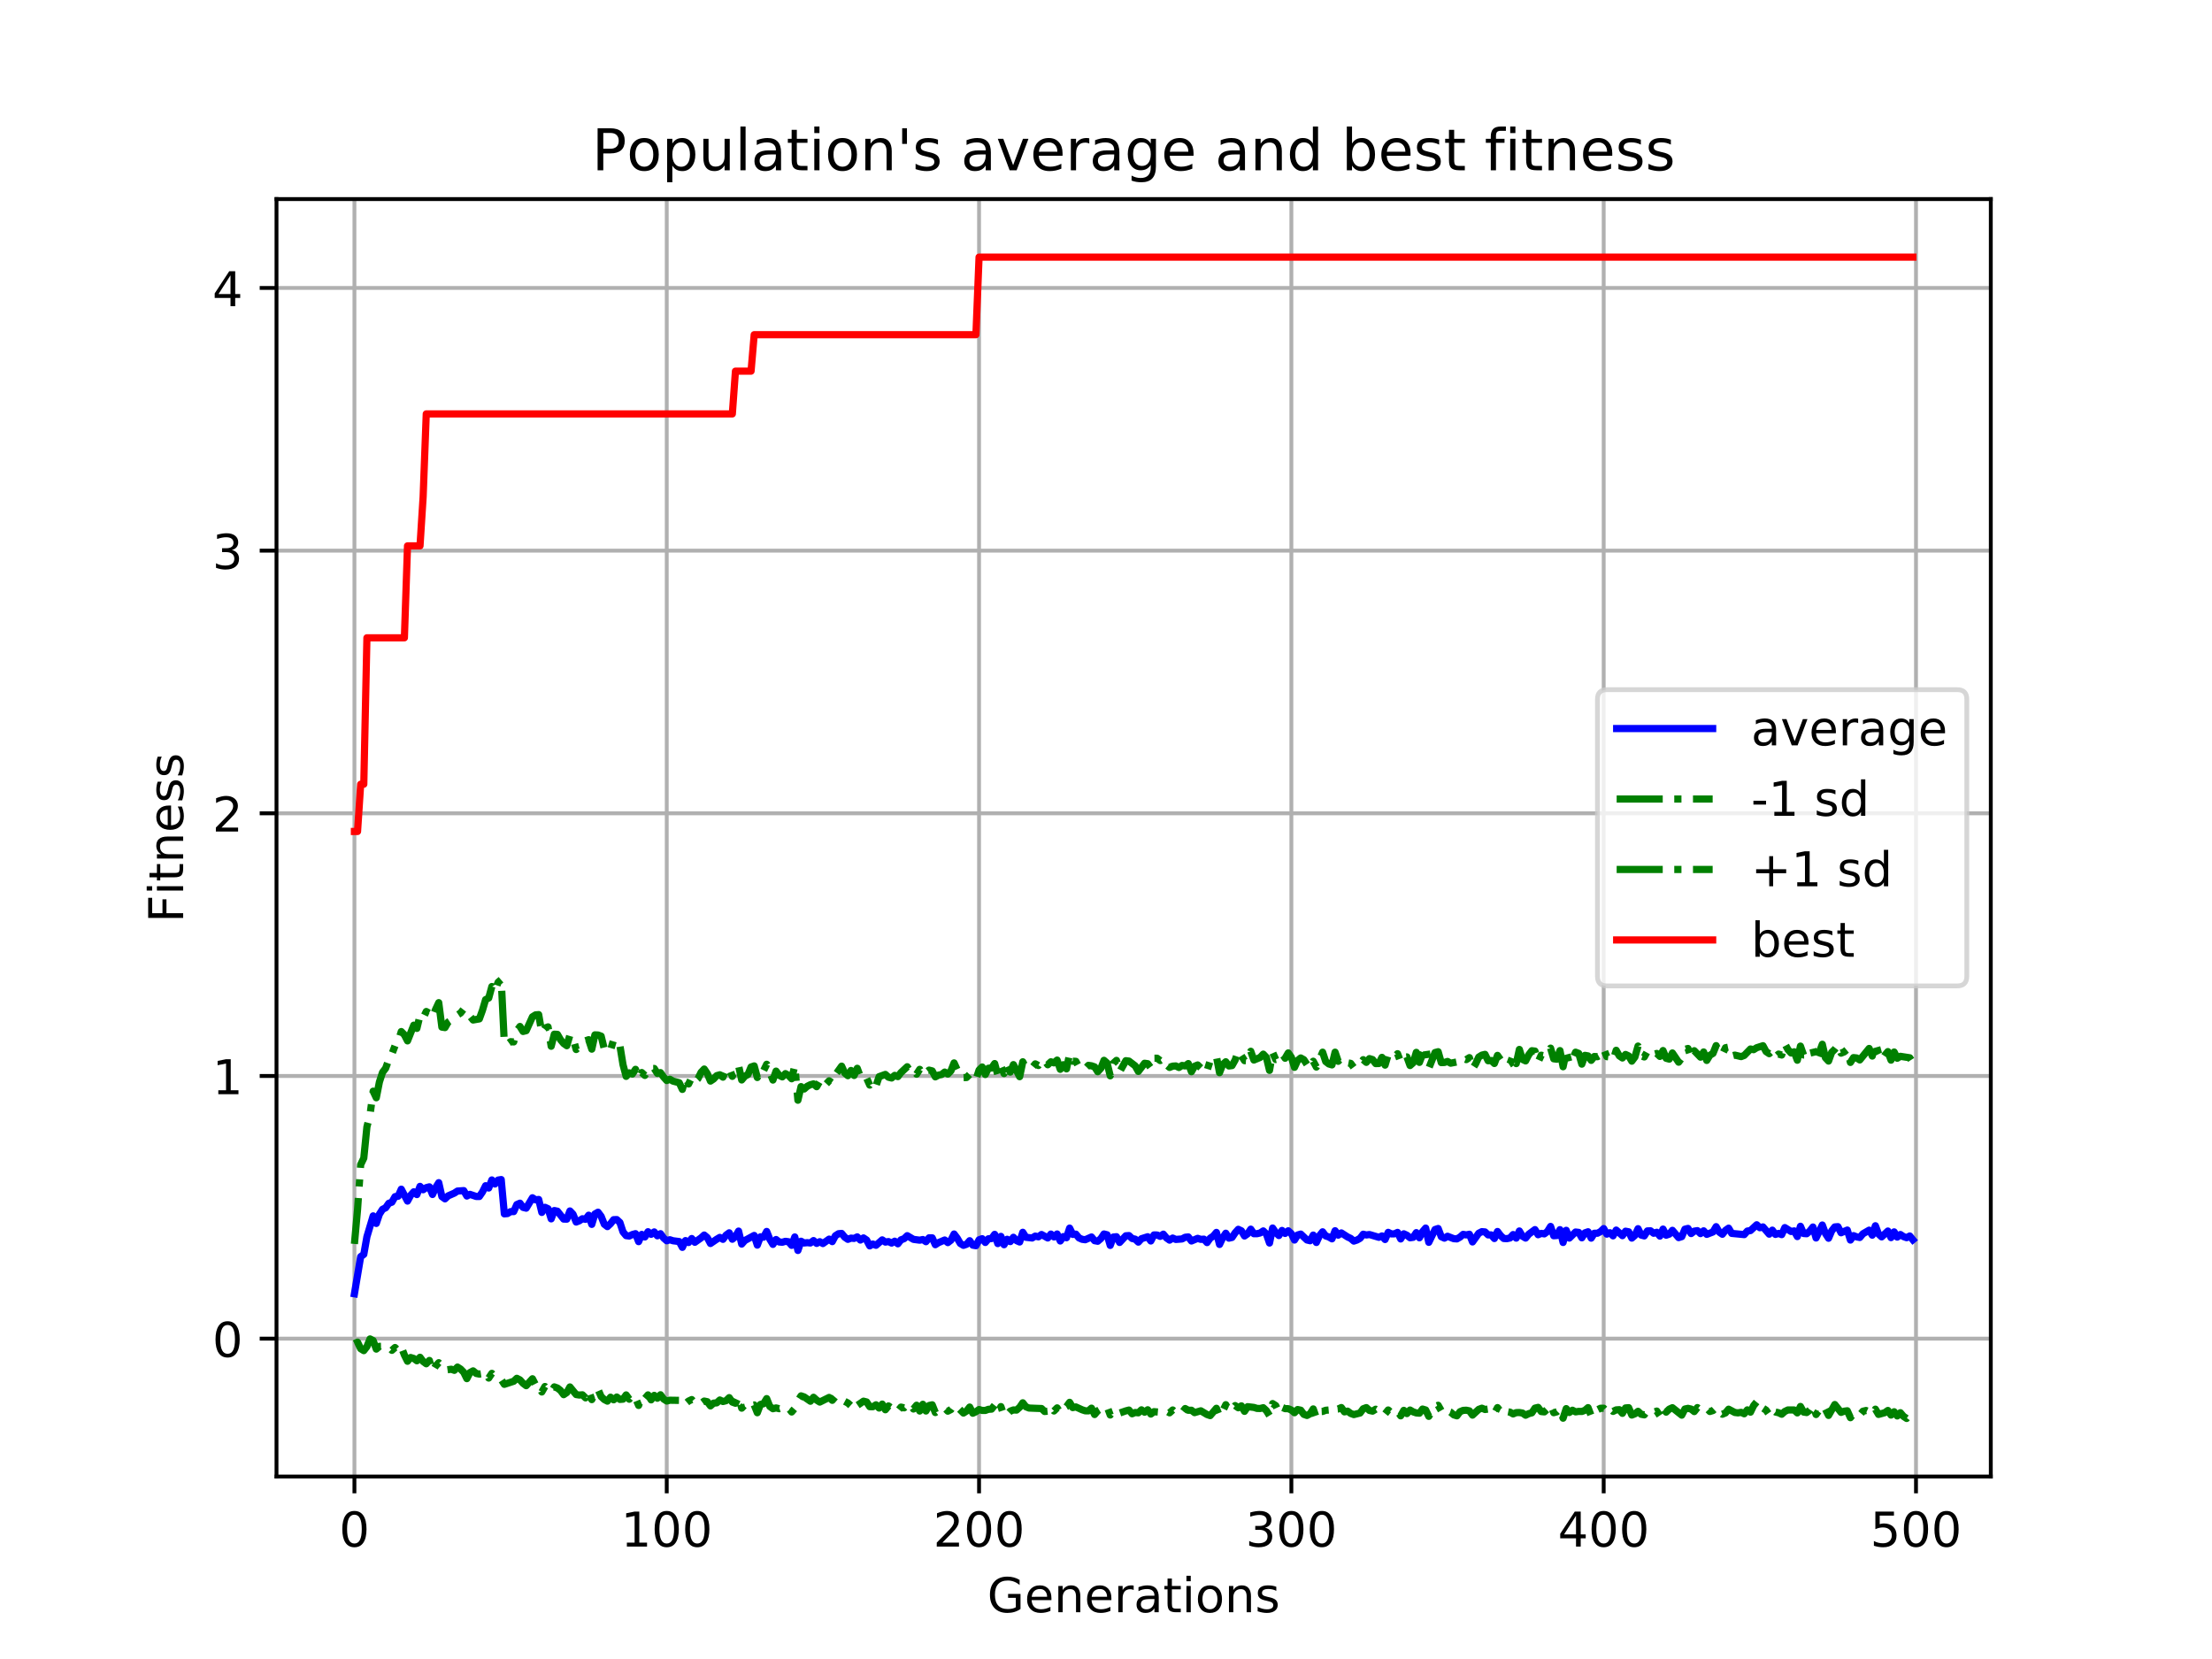 <?xml version="1.0" encoding="utf-8" standalone="no"?>
<!DOCTYPE svg PUBLIC "-//W3C//DTD SVG 1.1//EN"
  "http://www.w3.org/Graphics/SVG/1.1/DTD/svg11.dtd">
<!-- Created with matplotlib (https://matplotlib.org/) -->
<svg height="345.6pt" version="1.1" viewBox="0 0 460.8 345.6" width="460.8pt" xmlns="http://www.w3.org/2000/svg" xmlns:xlink="http://www.w3.org/1999/xlink">
 <defs>
  <style type="text/css">
*{stroke-linecap:butt;stroke-linejoin:round;}
  </style>
 </defs>
 <g id="figure_1">
  <g id="patch_1">
   <path d="M 0 345.6 
L 460.8 345.6 
L 460.8 0 
L 0 0 
z
" style="fill:#ffffff;"/>
  </g>
  <g id="axes_1">
   <g id="patch_2">
    <path d="M 57.6 307.584 
L 414.72 307.584 
L 414.72 41.472 
L 57.6 41.472 
z
" style="fill:#ffffff;"/>
   </g>
   <g id="matplotlib.axis_1">
    <g id="xtick_1">
     <g id="line2d_1">
      <path clip-path="url(#p8d49fecf9b)" d="M 73.833 307.584 
L 73.833 41.472 
" style="fill:none;stroke:#b0b0b0;stroke-linecap:square;stroke-width:0.8;"/>
     </g>
     <g id="line2d_2">
      <defs>
       <path d="M 0 0 
L 0 3.5 
" id="m64bcfb051f" style="stroke:#000000;stroke-width:0.8;"/>
      </defs>
      <g>
       <use style="stroke:#000000;stroke-width:0.8;" x="73.833" xlink:href="#m64bcfb051f" y="307.584"/>
      </g>
     </g>
     <g id="text_1">
      <!-- 0 -->
      <defs>
       <path d="M 31.781 66.406 
Q 24.172 66.406 20.328 58.906 
Q 16.5 51.422 16.5 36.375 
Q 16.5 21.391 20.328 13.891 
Q 24.172 6.391 31.781 6.391 
Q 39.453 6.391 43.281 13.891 
Q 47.125 21.391 47.125 36.375 
Q 47.125 51.422 43.281 58.906 
Q 39.453 66.406 31.781 66.406 
z
M 31.781 74.219 
Q 44.047 74.219 50.516 64.516 
Q 56.984 54.828 56.984 36.375 
Q 56.984 17.969 50.516 8.266 
Q 44.047 -1.422 31.781 -1.422 
Q 19.531 -1.422 13.062 8.266 
Q 6.594 17.969 6.594 36.375 
Q 6.594 54.828 13.062 64.516 
Q 19.531 74.219 31.781 74.219 
z
" id="DejaVuSans-48"/>
      </defs>
      <g transform="translate(70.651 322.182)scale(0.1 -0.1)">
       <use xlink:href="#DejaVuSans-48"/>
      </g>
     </g>
    </g>
    <g id="xtick_2">
     <g id="line2d_3">
      <path clip-path="url(#p8d49fecf9b)" d="M 138.894 307.584 
L 138.894 41.472 
" style="fill:none;stroke:#b0b0b0;stroke-linecap:square;stroke-width:0.8;"/>
     </g>
     <g id="line2d_4">
      <g>
       <use style="stroke:#000000;stroke-width:0.8;" x="138.894" xlink:href="#m64bcfb051f" y="307.584"/>
      </g>
     </g>
     <g id="text_2">
      <!-- 100 -->
      <defs>
       <path d="M 12.406 8.297 
L 28.516 8.297 
L 28.516 63.922 
L 10.984 60.406 
L 10.984 69.391 
L 28.422 72.906 
L 38.281 72.906 
L 38.281 8.297 
L 54.391 8.297 
L 54.391 0 
L 12.406 0 
z
" id="DejaVuSans-49"/>
      </defs>
      <g transform="translate(129.35 322.182)scale(0.1 -0.1)">
       <use xlink:href="#DejaVuSans-49"/>
       <use x="63.623" xlink:href="#DejaVuSans-48"/>
       <use x="127.246" xlink:href="#DejaVuSans-48"/>
      </g>
     </g>
    </g>
    <g id="xtick_3">
     <g id="line2d_5">
      <path clip-path="url(#p8d49fecf9b)" d="M 203.955 307.584 
L 203.955 41.472 
" style="fill:none;stroke:#b0b0b0;stroke-linecap:square;stroke-width:0.8;"/>
     </g>
     <g id="line2d_6">
      <g>
       <use style="stroke:#000000;stroke-width:0.8;" x="203.955" xlink:href="#m64bcfb051f" y="307.584"/>
      </g>
     </g>
     <g id="text_3">
      <!-- 200 -->
      <defs>
       <path d="M 19.188 8.297 
L 53.609 8.297 
L 53.609 0 
L 7.328 0 
L 7.328 8.297 
Q 12.938 14.109 22.625 23.891 
Q 32.328 33.688 34.812 36.531 
Q 39.547 41.844 41.422 45.531 
Q 43.312 49.219 43.312 52.781 
Q 43.312 58.594 39.234 62.25 
Q 35.156 65.922 28.609 65.922 
Q 23.969 65.922 18.812 64.312 
Q 13.672 62.703 7.812 59.422 
L 7.812 69.391 
Q 13.766 71.781 18.938 73 
Q 24.125 74.219 28.422 74.219 
Q 39.75 74.219 46.484 68.547 
Q 53.219 62.891 53.219 53.422 
Q 53.219 48.922 51.531 44.891 
Q 49.859 40.875 45.406 35.406 
Q 44.188 33.984 37.641 27.219 
Q 31.109 20.453 19.188 8.297 
z
" id="DejaVuSans-50"/>
      </defs>
      <g transform="translate(194.411 322.182)scale(0.1 -0.1)">
       <use xlink:href="#DejaVuSans-50"/>
       <use x="63.623" xlink:href="#DejaVuSans-48"/>
       <use x="127.246" xlink:href="#DejaVuSans-48"/>
      </g>
     </g>
    </g>
    <g id="xtick_4">
     <g id="line2d_7">
      <path clip-path="url(#p8d49fecf9b)" d="M 269.016 307.584 
L 269.016 41.472 
" style="fill:none;stroke:#b0b0b0;stroke-linecap:square;stroke-width:0.8;"/>
     </g>
     <g id="line2d_8">
      <g>
       <use style="stroke:#000000;stroke-width:0.8;" x="269.016" xlink:href="#m64bcfb051f" y="307.584"/>
      </g>
     </g>
     <g id="text_4">
      <!-- 300 -->
      <defs>
       <path d="M 40.578 39.312 
Q 47.656 37.797 51.625 33 
Q 55.609 28.219 55.609 21.188 
Q 55.609 10.406 48.188 4.484 
Q 40.766 -1.422 27.094 -1.422 
Q 22.516 -1.422 17.656 -0.516 
Q 12.797 0.391 7.625 2.203 
L 7.625 11.719 
Q 11.719 9.328 16.594 8.109 
Q 21.484 6.891 26.812 6.891 
Q 36.078 6.891 40.938 10.547 
Q 45.797 14.203 45.797 21.188 
Q 45.797 27.641 41.281 31.266 
Q 36.766 34.906 28.719 34.906 
L 20.219 34.906 
L 20.219 43.016 
L 29.109 43.016 
Q 36.375 43.016 40.234 45.922 
Q 44.094 48.828 44.094 54.297 
Q 44.094 59.906 40.109 62.906 
Q 36.141 65.922 28.719 65.922 
Q 24.656 65.922 20.016 65.031 
Q 15.375 64.156 9.812 62.312 
L 9.812 71.094 
Q 15.438 72.656 20.344 73.438 
Q 25.25 74.219 29.594 74.219 
Q 40.828 74.219 47.359 69.109 
Q 53.906 64.016 53.906 55.328 
Q 53.906 49.266 50.438 45.094 
Q 46.969 40.922 40.578 39.312 
z
" id="DejaVuSans-51"/>
      </defs>
      <g transform="translate(259.472 322.182)scale(0.1 -0.1)">
       <use xlink:href="#DejaVuSans-51"/>
       <use x="63.623" xlink:href="#DejaVuSans-48"/>
       <use x="127.246" xlink:href="#DejaVuSans-48"/>
      </g>
     </g>
    </g>
    <g id="xtick_5">
     <g id="line2d_9">
      <path clip-path="url(#p8d49fecf9b)" d="M 334.077 307.584 
L 334.077 41.472 
" style="fill:none;stroke:#b0b0b0;stroke-linecap:square;stroke-width:0.8;"/>
     </g>
     <g id="line2d_10">
      <g>
       <use style="stroke:#000000;stroke-width:0.8;" x="334.077" xlink:href="#m64bcfb051f" y="307.584"/>
      </g>
     </g>
     <g id="text_5">
      <!-- 400 -->
      <defs>
       <path d="M 37.797 64.312 
L 12.891 25.391 
L 37.797 25.391 
z
M 35.203 72.906 
L 47.609 72.906 
L 47.609 25.391 
L 58.016 25.391 
L 58.016 17.188 
L 47.609 17.188 
L 47.609 0 
L 37.797 0 
L 37.797 17.188 
L 4.891 17.188 
L 4.891 26.703 
z
" id="DejaVuSans-52"/>
      </defs>
      <g transform="translate(324.533 322.182)scale(0.1 -0.1)">
       <use xlink:href="#DejaVuSans-52"/>
       <use x="63.623" xlink:href="#DejaVuSans-48"/>
       <use x="127.246" xlink:href="#DejaVuSans-48"/>
      </g>
     </g>
    </g>
    <g id="xtick_6">
     <g id="line2d_11">
      <path clip-path="url(#p8d49fecf9b)" d="M 399.138 307.584 
L 399.138 41.472 
" style="fill:none;stroke:#b0b0b0;stroke-linecap:square;stroke-width:0.8;"/>
     </g>
     <g id="line2d_12">
      <g>
       <use style="stroke:#000000;stroke-width:0.8;" x="399.138" xlink:href="#m64bcfb051f" y="307.584"/>
      </g>
     </g>
     <g id="text_6">
      <!-- 500 -->
      <defs>
       <path d="M 10.797 72.906 
L 49.516 72.906 
L 49.516 64.594 
L 19.828 64.594 
L 19.828 46.734 
Q 21.969 47.469 24.109 47.828 
Q 26.266 48.188 28.422 48.188 
Q 40.625 48.188 47.75 41.5 
Q 54.891 34.812 54.891 23.391 
Q 54.891 11.625 47.562 5.094 
Q 40.234 -1.422 26.906 -1.422 
Q 22.312 -1.422 17.547 -0.641 
Q 12.797 0.141 7.719 1.703 
L 7.719 11.625 
Q 12.109 9.234 16.797 8.062 
Q 21.484 6.891 26.703 6.891 
Q 35.156 6.891 40.078 11.328 
Q 45.016 15.766 45.016 23.391 
Q 45.016 31 40.078 35.438 
Q 35.156 39.891 26.703 39.891 
Q 22.75 39.891 18.812 39.016 
Q 14.891 38.141 10.797 36.281 
z
" id="DejaVuSans-53"/>
      </defs>
      <g transform="translate(389.594 322.182)scale(0.1 -0.1)">
       <use xlink:href="#DejaVuSans-53"/>
       <use x="63.623" xlink:href="#DejaVuSans-48"/>
       <use x="127.246" xlink:href="#DejaVuSans-48"/>
      </g>
     </g>
    </g>
    <g id="text_7">
     <!-- Generations -->
     <defs>
      <path d="M 59.516 10.406 
L 59.516 29.984 
L 43.406 29.984 
L 43.406 38.094 
L 69.281 38.094 
L 69.281 6.781 
Q 63.578 2.734 56.688 0.656 
Q 49.812 -1.422 42 -1.422 
Q 24.906 -1.422 15.25 8.562 
Q 5.609 18.562 5.609 36.375 
Q 5.609 54.25 15.25 64.234 
Q 24.906 74.219 42 74.219 
Q 49.125 74.219 55.547 72.453 
Q 61.969 70.703 67.391 67.281 
L 67.391 56.781 
Q 61.922 61.422 55.766 63.766 
Q 49.609 66.109 42.828 66.109 
Q 29.438 66.109 22.719 58.641 
Q 16.016 51.172 16.016 36.375 
Q 16.016 21.625 22.719 14.156 
Q 29.438 6.688 42.828 6.688 
Q 48.047 6.688 52.141 7.594 
Q 56.25 8.5 59.516 10.406 
z
" id="DejaVuSans-71"/>
      <path d="M 56.203 29.594 
L 56.203 25.203 
L 14.891 25.203 
Q 15.484 15.922 20.484 11.062 
Q 25.484 6.203 34.422 6.203 
Q 39.594 6.203 44.453 7.469 
Q 49.312 8.734 54.109 11.281 
L 54.109 2.781 
Q 49.266 0.734 44.188 -0.344 
Q 39.109 -1.422 33.891 -1.422 
Q 20.797 -1.422 13.156 6.188 
Q 5.516 13.812 5.516 26.812 
Q 5.516 40.234 12.766 48.109 
Q 20.016 56 32.328 56 
Q 43.359 56 49.781 48.891 
Q 56.203 41.797 56.203 29.594 
z
M 47.219 32.234 
Q 47.125 39.594 43.094 43.984 
Q 39.062 48.391 32.422 48.391 
Q 24.906 48.391 20.391 44.141 
Q 15.875 39.891 15.188 32.172 
z
" id="DejaVuSans-101"/>
      <path d="M 54.891 33.016 
L 54.891 0 
L 45.906 0 
L 45.906 32.719 
Q 45.906 40.484 42.875 44.328 
Q 39.844 48.188 33.797 48.188 
Q 26.516 48.188 22.312 43.547 
Q 18.109 38.922 18.109 30.906 
L 18.109 0 
L 9.078 0 
L 9.078 54.688 
L 18.109 54.688 
L 18.109 46.188 
Q 21.344 51.125 25.703 53.562 
Q 30.078 56 35.797 56 
Q 45.219 56 50.047 50.172 
Q 54.891 44.344 54.891 33.016 
z
" id="DejaVuSans-110"/>
      <path d="M 41.109 46.297 
Q 39.594 47.172 37.812 47.578 
Q 36.031 48 33.891 48 
Q 26.266 48 22.188 43.047 
Q 18.109 38.094 18.109 28.812 
L 18.109 0 
L 9.078 0 
L 9.078 54.688 
L 18.109 54.688 
L 18.109 46.188 
Q 20.953 51.172 25.484 53.578 
Q 30.031 56 36.531 56 
Q 37.453 56 38.578 55.875 
Q 39.703 55.766 41.062 55.516 
z
" id="DejaVuSans-114"/>
      <path d="M 34.281 27.484 
Q 23.391 27.484 19.188 25 
Q 14.984 22.516 14.984 16.5 
Q 14.984 11.719 18.141 8.906 
Q 21.297 6.109 26.703 6.109 
Q 34.188 6.109 38.703 11.406 
Q 43.219 16.703 43.219 25.484 
L 43.219 27.484 
z
M 52.203 31.203 
L 52.203 0 
L 43.219 0 
L 43.219 8.297 
Q 40.141 3.328 35.547 0.953 
Q 30.953 -1.422 24.312 -1.422 
Q 15.922 -1.422 10.953 3.297 
Q 6 8.016 6 15.922 
Q 6 25.141 12.172 29.828 
Q 18.359 34.516 30.609 34.516 
L 43.219 34.516 
L 43.219 35.406 
Q 43.219 41.609 39.141 45 
Q 35.062 48.391 27.688 48.391 
Q 23 48.391 18.547 47.266 
Q 14.109 46.141 10.016 43.891 
L 10.016 52.203 
Q 14.938 54.109 19.578 55.047 
Q 24.219 56 28.609 56 
Q 40.484 56 46.344 49.844 
Q 52.203 43.703 52.203 31.203 
z
" id="DejaVuSans-97"/>
      <path d="M 18.312 70.219 
L 18.312 54.688 
L 36.812 54.688 
L 36.812 47.703 
L 18.312 47.703 
L 18.312 18.016 
Q 18.312 11.328 20.141 9.422 
Q 21.969 7.516 27.594 7.516 
L 36.812 7.516 
L 36.812 0 
L 27.594 0 
Q 17.188 0 13.234 3.875 
Q 9.281 7.766 9.281 18.016 
L 9.281 47.703 
L 2.688 47.703 
L 2.688 54.688 
L 9.281 54.688 
L 9.281 70.219 
z
" id="DejaVuSans-116"/>
      <path d="M 9.422 54.688 
L 18.406 54.688 
L 18.406 0 
L 9.422 0 
z
M 9.422 75.984 
L 18.406 75.984 
L 18.406 64.594 
L 9.422 64.594 
z
" id="DejaVuSans-105"/>
      <path d="M 30.609 48.391 
Q 23.391 48.391 19.188 42.75 
Q 14.984 37.109 14.984 27.297 
Q 14.984 17.484 19.156 11.844 
Q 23.344 6.203 30.609 6.203 
Q 37.797 6.203 41.984 11.859 
Q 46.188 17.531 46.188 27.297 
Q 46.188 37.016 41.984 42.703 
Q 37.797 48.391 30.609 48.391 
z
M 30.609 56 
Q 42.328 56 49.016 48.375 
Q 55.719 40.766 55.719 27.297 
Q 55.719 13.875 49.016 6.219 
Q 42.328 -1.422 30.609 -1.422 
Q 18.844 -1.422 12.172 6.219 
Q 5.516 13.875 5.516 27.297 
Q 5.516 40.766 12.172 48.375 
Q 18.844 56 30.609 56 
z
" id="DejaVuSans-111"/>
      <path d="M 44.281 53.078 
L 44.281 44.578 
Q 40.484 46.531 36.375 47.5 
Q 32.281 48.484 27.875 48.484 
Q 21.188 48.484 17.844 46.438 
Q 14.5 44.391 14.5 40.281 
Q 14.5 37.156 16.891 35.375 
Q 19.281 33.594 26.516 31.984 
L 29.594 31.297 
Q 39.156 29.25 43.188 25.516 
Q 47.219 21.781 47.219 15.094 
Q 47.219 7.469 41.188 3.016 
Q 35.156 -1.422 24.609 -1.422 
Q 20.219 -1.422 15.453 -0.562 
Q 10.688 0.297 5.422 2 
L 5.422 11.281 
Q 10.406 8.688 15.234 7.391 
Q 20.062 6.109 24.812 6.109 
Q 31.156 6.109 34.562 8.281 
Q 37.984 10.453 37.984 14.406 
Q 37.984 18.062 35.516 20.016 
Q 33.062 21.969 24.703 23.781 
L 21.578 24.516 
Q 13.234 26.266 9.516 29.906 
Q 5.812 33.547 5.812 39.891 
Q 5.812 47.609 11.281 51.797 
Q 16.75 56 26.812 56 
Q 31.781 56 36.172 55.266 
Q 40.578 54.547 44.281 53.078 
z
" id="DejaVuSans-115"/>
     </defs>
     <g transform="translate(205.662 335.861)scale(0.1 -0.1)">
      <use xlink:href="#DejaVuSans-71"/>
      <use x="77.49" xlink:href="#DejaVuSans-101"/>
      <use x="139.014" xlink:href="#DejaVuSans-110"/>
      <use x="202.393" xlink:href="#DejaVuSans-101"/>
      <use x="263.916" xlink:href="#DejaVuSans-114"/>
      <use x="305.029" xlink:href="#DejaVuSans-97"/>
      <use x="366.309" xlink:href="#DejaVuSans-116"/>
      <use x="405.518" xlink:href="#DejaVuSans-105"/>
      <use x="433.301" xlink:href="#DejaVuSans-111"/>
      <use x="494.482" xlink:href="#DejaVuSans-110"/>
      <use x="557.861" xlink:href="#DejaVuSans-115"/>
     </g>
    </g>
   </g>
   <g id="matplotlib.axis_2">
    <g id="ytick_1">
     <g id="line2d_13">
      <path clip-path="url(#p8d49fecf9b)" d="M 57.6 278.863 
L 414.72 278.863 
" style="fill:none;stroke:#b0b0b0;stroke-linecap:square;stroke-width:0.8;"/>
     </g>
     <g id="line2d_14">
      <defs>
       <path d="M 0 0 
L -3.5 0 
" id="m9d31ca215e" style="stroke:#000000;stroke-width:0.8;"/>
      </defs>
      <g>
       <use style="stroke:#000000;stroke-width:0.8;" x="57.6" xlink:href="#m9d31ca215e" y="278.863"/>
      </g>
     </g>
     <g id="text_8">
      <!-- 0 -->
      <g transform="translate(44.237 282.662)scale(0.1 -0.1)">
       <use xlink:href="#DejaVuSans-48"/>
      </g>
     </g>
    </g>
    <g id="ytick_2">
     <g id="line2d_15">
      <path clip-path="url(#p8d49fecf9b)" d="M 57.6 224.145 
L 414.72 224.145 
" style="fill:none;stroke:#b0b0b0;stroke-linecap:square;stroke-width:0.8;"/>
     </g>
     <g id="line2d_16">
      <g>
       <use style="stroke:#000000;stroke-width:0.8;" x="57.6" xlink:href="#m9d31ca215e" y="224.145"/>
      </g>
     </g>
     <g id="text_9">
      <!-- 1 -->
      <g transform="translate(44.237 227.944)scale(0.1 -0.1)">
       <use xlink:href="#DejaVuSans-49"/>
      </g>
     </g>
    </g>
    <g id="ytick_3">
     <g id="line2d_17">
      <path clip-path="url(#p8d49fecf9b)" d="M 57.6 169.426 
L 414.72 169.426 
" style="fill:none;stroke:#b0b0b0;stroke-linecap:square;stroke-width:0.8;"/>
     </g>
     <g id="line2d_18">
      <g>
       <use style="stroke:#000000;stroke-width:0.8;" x="57.6" xlink:href="#m9d31ca215e" y="169.426"/>
      </g>
     </g>
     <g id="text_10">
      <!-- 2 -->
      <g transform="translate(44.237 173.226)scale(0.1 -0.1)">
       <use xlink:href="#DejaVuSans-50"/>
      </g>
     </g>
    </g>
    <g id="ytick_4">
     <g id="line2d_19">
      <path clip-path="url(#p8d49fecf9b)" d="M 57.6 114.708 
L 414.72 114.708 
" style="fill:none;stroke:#b0b0b0;stroke-linecap:square;stroke-width:0.8;"/>
     </g>
     <g id="line2d_20">
      <g>
       <use style="stroke:#000000;stroke-width:0.8;" x="57.6" xlink:href="#m9d31ca215e" y="114.708"/>
      </g>
     </g>
     <g id="text_11">
      <!-- 3 -->
      <g transform="translate(44.237 118.507)scale(0.1 -0.1)">
       <use xlink:href="#DejaVuSans-51"/>
      </g>
     </g>
    </g>
    <g id="ytick_5">
     <g id="line2d_21">
      <path clip-path="url(#p8d49fecf9b)" d="M 57.6 59.989 
L 414.72 59.989 
" style="fill:none;stroke:#b0b0b0;stroke-linecap:square;stroke-width:0.8;"/>
     </g>
     <g id="line2d_22">
      <g>
       <use style="stroke:#000000;stroke-width:0.8;" x="57.6" xlink:href="#m9d31ca215e" y="59.989"/>
      </g>
     </g>
     <g id="text_12">
      <!-- 4 -->
      <g transform="translate(44.237 63.789)scale(0.1 -0.1)">
       <use xlink:href="#DejaVuSans-52"/>
      </g>
     </g>
    </g>
    <g id="text_13">
     <!-- Fitness -->
     <defs>
      <path d="M 9.812 72.906 
L 51.703 72.906 
L 51.703 64.594 
L 19.672 64.594 
L 19.672 43.109 
L 48.578 43.109 
L 48.578 34.812 
L 19.672 34.812 
L 19.672 0 
L 9.812 0 
z
" id="DejaVuSans-70"/>
     </defs>
     <g transform="translate(38.158 192.202)rotate(-90)scale(0.1 -0.1)">
      <use xlink:href="#DejaVuSans-70"/>
      <use x="57.41" xlink:href="#DejaVuSans-105"/>
      <use x="85.193" xlink:href="#DejaVuSans-116"/>
      <use x="124.402" xlink:href="#DejaVuSans-110"/>
      <use x="187.781" xlink:href="#DejaVuSans-101"/>
      <use x="249.305" xlink:href="#DejaVuSans-115"/>
      <use x="301.404" xlink:href="#DejaVuSans-115"/>
     </g>
    </g>
   </g>
   <g id="line2d_23">
    <path clip-path="url(#p8d49fecf9b)" d="M 73.833 269.519 
L 75.134 261.785 
L 75.785 261.311 
L 76.435 257.636 
L 77.736 253.292 
L 78.387 254.864 
L 79.038 252.934 
L 79.688 251.924 
L 80.339 251.603 
L 80.989 250.675 
L 81.64 250.433 
L 82.291 249.286 
L 82.941 249.192 
L 83.592 247.731 
L 84.893 250.206 
L 85.544 249.002 
L 86.194 248.278 
L 86.845 248.853 
L 87.496 247.142 
L 88.146 247.845 
L 88.797 247.407 
L 89.447 247.241 
L 90.098 248.831 
L 90.749 247.417 
L 91.399 246.373 
L 92.05 249.264 
L 92.7 249.742 
L 93.351 249.122 
L 94.652 248.548 
L 95.303 248.118 
L 96.604 248.027 
L 97.255 249.152 
L 97.905 248.806 
L 99.207 249.247 
L 99.857 249.25 
L 100.508 248.307 
L 101.158 247.007 
L 101.809 247.489 
L 102.46 245.803 
L 103.11 246.645 
L 103.761 245.833 
L 104.411 245.723 
L 105.062 252.867 
L 105.713 252.808 
L 106.363 252.402 
L 107.014 252.397 
L 107.664 250.931 
L 108.315 250.645 
L 108.966 251.522 
L 109.616 251.683 
L 110.918 249.519 
L 111.568 249.95 
L 112.219 249.873 
L 112.869 252.569 
L 113.52 251.504 
L 114.171 251.796 
L 114.821 253.911 
L 115.472 252.178 
L 116.122 252.314 
L 117.424 253.957 
L 118.074 253.97 
L 118.725 252.264 
L 119.375 252.949 
L 120.026 254.572 
L 120.677 254.318 
L 121.327 253.884 
L 121.978 254.006 
L 122.629 253.149 
L 123.279 255.06 
L 123.93 252.893 
L 124.58 252.524 
L 125.231 253.391 
L 125.882 255.024 
L 126.532 255.523 
L 127.183 254.92 
L 127.833 254.083 
L 128.484 254.06 
L 129.135 254.662 
L 129.785 256.635 
L 130.436 257.407 
L 131.086 257.488 
L 131.737 257.177 
L 132.388 256.997 
L 133.038 258.658 
L 133.689 257.151 
L 134.339 257.68 
L 134.99 256.591 
L 135.641 257.13 
L 136.291 256.632 
L 136.942 257.442 
L 137.593 257 
L 138.243 257.907 
L 138.894 258.475 
L 139.544 258.26 
L 140.195 258.472 
L 141.496 258.639 
L 142.147 259.848 
L 142.797 258.438 
L 143.448 258.839 
L 144.099 258.01 
L 144.749 258.791 
L 146.05 257.872 
L 146.701 257.282 
L 147.352 257.833 
L 148.002 259.042 
L 149.304 258.157 
L 149.954 257.773 
L 150.605 258.177 
L 151.255 257.297 
L 151.906 256.818 
L 152.557 258.154 
L 153.207 257.6 
L 153.858 256.459 
L 154.508 259.162 
L 155.159 258.426 
L 157.111 257.363 
L 157.761 259.381 
L 158.412 257.656 
L 159.063 257.731 
L 159.713 256.533 
L 160.364 258.151 
L 161.015 259.227 
L 161.665 258.216 
L 162.316 258.727 
L 162.966 258.782 
L 163.617 258.587 
L 164.268 258.677 
L 164.918 259.434 
L 165.569 257.68 
L 166.219 260.496 
L 166.87 258.572 
L 167.521 258.932 
L 168.171 258.868 
L 168.822 258.933 
L 169.472 258.436 
L 170.123 259.023 
L 170.774 258.665 
L 171.424 259.053 
L 172.725 258.132 
L 173.376 258.651 
L 174.027 257.427 
L 174.677 257.01 
L 175.328 256.945 
L 175.979 257.732 
L 176.629 258.178 
L 177.28 257.927 
L 177.93 257.985 
L 178.581 257.665 
L 179.232 258.325 
L 179.882 257.882 
L 180.533 258.325 
L 181.183 259.541 
L 181.834 259.154 
L 182.485 259.421 
L 183.786 258.29 
L 184.436 258.749 
L 185.087 258.642 
L 185.738 258.954 
L 186.388 258.566 
L 187.039 259.103 
L 187.69 258.28 
L 188.34 258.046 
L 188.991 257.414 
L 190.292 258.183 
L 191.593 258.352 
L 192.244 258.216 
L 192.894 258.665 
L 193.545 257.86 
L 194.196 257.868 
L 194.846 259.293 
L 195.497 258.871 
L 196.798 258.316 
L 197.449 258.857 
L 198.099 258.355 
L 198.75 257.067 
L 199.401 257.928 
L 200.051 259.038 
L 200.702 259.428 
L 201.352 259.206 
L 202.003 258.462 
L 202.654 259.391 
L 203.304 259.503 
L 203.955 258.275 
L 204.605 258.045 
L 205.256 258.829 
L 205.907 258.06 
L 206.557 258.017 
L 207.208 257.138 
L 207.858 259.062 
L 208.509 257.563 
L 209.16 259.297 
L 209.81 258.163 
L 210.461 258.647 
L 211.112 257.749 
L 211.762 258.445 
L 212.413 258.731 
L 213.063 256.709 
L 213.714 257.751 
L 215.015 257.898 
L 215.666 257.499 
L 216.316 257.656 
L 216.967 257.169 
L 218.268 257.891 
L 218.919 257.081 
L 219.569 257.674 
L 220.22 257.062 
L 220.871 258.521 
L 221.521 257.601 
L 222.172 257.843 
L 222.822 255.837 
L 223.473 257.15 
L 224.124 257.093 
L 224.774 257.878 
L 225.425 258.172 
L 226.076 258.259 
L 227.377 257.683 
L 228.027 258.458 
L 228.678 258.575 
L 229.329 258.021 
L 229.979 257.064 
L 230.63 257.229 
L 231.28 259.442 
L 231.931 257.698 
L 232.582 257.632 
L 233.232 258.827 
L 234.533 257.438 
L 235.184 257.393 
L 235.835 257.997 
L 236.485 258.142 
L 237.136 258.758 
L 237.787 258.045 
L 239.088 257.636 
L 239.738 258.519 
L 240.389 257.265 
L 241.04 257.27 
L 241.69 257.559 
L 242.341 257.098 
L 242.991 257.877 
L 243.642 258.342 
L 244.293 257.911 
L 244.943 258.198 
L 246.244 258.098 
L 246.895 257.741 
L 247.546 257.674 
L 248.196 258.52 
L 249.498 257.971 
L 250.148 258.185 
L 250.799 258.138 
L 251.449 258.854 
L 252.1 257.934 
L 252.751 257.504 
L 253.401 256.734 
L 254.052 259.242 
L 254.702 257.878 
L 255.353 256.905 
L 256.004 257.931 
L 256.654 257.784 
L 257.305 256.816 
L 257.955 256.09 
L 258.606 256.399 
L 259.257 257.479 
L 259.907 257.019 
L 260.558 256.059 
L 261.208 257.008 
L 261.859 257.004 
L 262.51 256.85 
L 263.16 256.425 
L 263.811 257.066 
L 264.462 258.945 
L 265.112 255.82 
L 265.763 256.764 
L 266.413 257.387 
L 267.064 256.326 
L 267.715 256.948 
L 268.365 256.399 
L 269.016 256.993 
L 269.666 258.322 
L 270.317 257.273 
L 270.968 257.081 
L 272.269 258.311 
L 272.919 258.466 
L 273.57 257.289 
L 274.221 258.831 
L 274.871 257.41 
L 275.522 256.61 
L 276.173 257.465 
L 276.823 257.687 
L 277.474 258.07 
L 278.124 256.386 
L 278.775 257.303 
L 279.426 256.839 
L 280.727 257.681 
L 281.377 257.984 
L 282.028 258.542 
L 282.679 258.324 
L 283.329 257.961 
L 283.98 257.112 
L 284.63 257.269 
L 285.281 257.174 
L 287.233 257.753 
L 287.884 257.467 
L 288.534 258.209 
L 289.185 256.723 
L 289.835 257.042 
L 290.486 257.034 
L 291.137 256.732 
L 291.787 258.097 
L 292.438 257.024 
L 293.088 257.325 
L 293.739 257.852 
L 294.39 257.757 
L 295.04 256.781 
L 295.691 257.854 
L 296.341 256.584 
L 296.992 255.829 
L 297.643 258.799 
L 298.944 256.131 
L 299.595 255.92 
L 300.245 257.628 
L 300.896 257.927 
L 301.546 257.537 
L 302.848 258.043 
L 303.498 258.083 
L 304.149 257.715 
L 304.799 257.139 
L 305.45 257.255 
L 306.101 257.116 
L 306.751 258.72 
L 308.052 256.9 
L 308.703 256.576 
L 309.354 256.631 
L 310.004 257.251 
L 310.655 257.25 
L 311.305 258.007 
L 311.956 256.542 
L 312.607 257.406 
L 313.257 257.999 
L 313.908 258.035 
L 314.559 257.895 
L 315.209 257.179 
L 315.86 257.92 
L 316.51 256.437 
L 317.161 257.53 
L 317.812 257.911 
L 318.462 257.109 
L 319.763 256.15 
L 320.414 257.218 
L 321.065 256.936 
L 321.715 257.039 
L 322.366 256.54 
L 323.016 255.489 
L 323.667 257.427 
L 324.318 257.38 
L 324.968 256.16 
L 325.619 258.831 
L 326.27 256.297 
L 326.92 257.915 
L 328.221 256.652 
L 328.872 256.729 
L 329.523 257.858 
L 330.173 256.823 
L 330.824 256.6 
L 331.474 257.924 
L 332.125 256.909 
L 332.776 256.908 
L 333.426 256.567 
L 334.077 255.938 
L 334.727 257.093 
L 335.378 256.797 
L 336.029 257.444 
L 336.679 256.25 
L 337.981 257.41 
L 338.631 256.482 
L 339.282 256.607 
L 339.932 257.92 
L 340.583 257.362 
L 341.234 255.959 
L 341.884 257.287 
L 342.535 257.462 
L 343.185 256.422 
L 343.836 256.402 
L 344.487 256.913 
L 345.137 256.704 
L 345.788 257.501 
L 346.438 256.043 
L 347.089 257.316 
L 347.74 257.092 
L 348.39 256.302 
L 349.691 257.816 
L 350.342 257.613 
L 350.993 256.064 
L 351.643 255.901 
L 352.294 256.975 
L 352.945 256.471 
L 353.595 256.364 
L 354.246 256.981 
L 354.896 256.404 
L 355.547 257.14 
L 356.848 256.639 
L 357.499 255.537 
L 358.149 256.668 
L 358.8 257.12 
L 359.451 256.303 
L 360.101 255.848 
L 360.752 256.94 
L 363.354 257.191 
L 364.005 256.453 
L 364.656 256.35 
L 365.957 255.142 
L 366.607 255.757 
L 367.258 255.59 
L 368.559 257.099 
L 369.21 256.264 
L 369.86 257.149 
L 370.511 256.941 
L 371.162 257.196 
L 371.812 255.732 
L 373.113 256.543 
L 373.764 256.415 
L 374.415 257.6 
L 375.065 255.456 
L 375.716 256.962 
L 376.367 257.012 
L 377.017 256.445 
L 377.668 255.61 
L 378.318 257.891 
L 379.62 255.194 
L 380.27 256.952 
L 380.921 257.948 
L 381.571 256.419 
L 382.222 255.592 
L 382.873 255.537 
L 383.523 256.806 
L 384.824 256.244 
L 385.475 258.328 
L 386.126 257.405 
L 386.776 257.664 
L 387.427 257.79 
L 388.078 257.021 
L 389.379 256.266 
L 390.029 257.31 
L 390.68 255.346 
L 391.331 257.068 
L 391.981 257.663 
L 393.282 256.448 
L 393.933 257.817 
L 394.584 256.623 
L 395.234 257.71 
L 395.885 257.171 
L 396.535 257.605 
L 397.186 257.835 
L 397.837 257.479 
L 398.487 258.269 
L 398.487 258.269 
" style="fill:none;stroke:#0000ff;stroke-linecap:square;stroke-width:1.5;"/>
   </g>
   <g id="line2d_24">
    <path clip-path="url(#p8d49fecf9b)" d="M 73.833 279.905 
L 74.483 279.595 
L 75.134 280.958 
L 75.785 281.361 
L 76.435 280.522 
L 77.086 278.925 
L 77.736 279.27 
L 78.387 281.04 
L 79.038 280.472 
L 79.688 280.458 
L 80.339 280.668 
L 80.989 280.613 
L 81.64 281.298 
L 82.291 280.717 
L 82.941 281.387 
L 83.592 280.568 
L 84.242 282.267 
L 84.893 283.575 
L 85.544 282.795 
L 86.194 282.991 
L 86.845 283.475 
L 87.496 282.747 
L 88.146 283.617 
L 88.797 284.096 
L 89.447 283.407 
L 90.098 285.679 
L 90.749 284.578 
L 91.399 283.875 
L 92.05 284.562 
L 92.7 285.417 
L 94.002 285.235 
L 94.652 285.464 
L 95.303 284.786 
L 95.953 285.204 
L 96.604 285.874 
L 97.255 287.193 
L 97.905 285.93 
L 98.556 285.578 
L 99.207 286.118 
L 99.857 286.246 
L 100.508 286.152 
L 101.158 285.777 
L 101.809 287.071 
L 102.46 286.095 
L 103.11 286.803 
L 104.411 287.388 
L 105.062 288.38 
L 107.014 287.742 
L 107.664 287.125 
L 108.315 287.458 
L 108.966 288.173 
L 109.616 288.661 
L 110.918 287.22 
L 111.568 288.482 
L 112.219 288.384 
L 112.869 289.972 
L 113.52 288.834 
L 114.171 289.675 
L 114.821 289.867 
L 115.472 288.914 
L 116.122 289.149 
L 116.773 289.662 
L 117.424 290.535 
L 118.074 290.099 
L 118.725 288.927 
L 120.026 290.512 
L 120.677 290.612 
L 121.327 290.564 
L 121.978 291.2 
L 122.629 289.713 
L 123.279 291.564 
L 123.93 290.203 
L 124.58 289.438 
L 125.231 290.936 
L 125.882 291.547 
L 126.532 291.884 
L 127.183 291.061 
L 127.833 291.603 
L 128.484 291.029 
L 129.135 291.521 
L 129.785 291.472 
L 130.436 290.587 
L 131.086 291.481 
L 131.737 290.614 
L 132.388 291.236 
L 133.038 292.779 
L 133.689 290.873 
L 134.339 291.334 
L 134.99 290.58 
L 135.641 291.616 
L 136.291 290.679 
L 136.942 291.277 
L 137.593 290.553 
L 138.243 291.443 
L 138.894 291.86 
L 139.544 291.693 
L 141.496 291.723 
L 142.147 292.752 
L 142.797 292.412 
L 143.448 291.864 
L 144.099 291.557 
L 144.749 292.269 
L 145.4 292.048 
L 146.05 292.357 
L 146.701 291.866 
L 147.352 292.003 
L 148.002 292.874 
L 148.653 292.298 
L 149.304 292.239 
L 149.954 291.645 
L 150.605 291.96 
L 151.255 291.792 
L 151.906 291.154 
L 152.557 292.085 
L 153.207 292.322 
L 153.858 290.936 
L 154.508 293.347 
L 155.159 292.654 
L 155.81 292.227 
L 156.46 292.776 
L 157.111 292.675 
L 157.761 294.296 
L 158.412 292.57 
L 159.063 292.424 
L 159.713 291.357 
L 160.364 292.985 
L 161.015 293.46 
L 161.665 293.298 
L 162.316 293.456 
L 162.966 293.233 
L 163.617 293.52 
L 164.268 293.312 
L 164.918 294.14 
L 165.569 293.382 
L 166.219 291.795 
L 166.87 290.782 
L 167.521 291.002 
L 168.822 291.901 
L 169.472 291.079 
L 170.123 291.669 
L 170.774 292.077 
L 172.725 291.111 
L 173.376 291.712 
L 174.027 290.944 
L 174.677 291.096 
L 175.328 291.791 
L 175.979 291.927 
L 176.629 292.273 
L 177.28 292.853 
L 177.93 291.934 
L 178.581 292.783 
L 179.882 291.89 
L 180.533 292.053 
L 181.183 293.036 
L 181.834 293.043 
L 182.485 292.647 
L 183.135 293.322 
L 183.786 292.499 
L 184.436 293.678 
L 185.087 292.88 
L 185.738 293.339 
L 186.388 293.115 
L 187.039 293.929 
L 187.69 293.125 
L 188.34 293.279 
L 188.991 292.609 
L 189.641 292.506 
L 190.292 293.521 
L 190.943 292.731 
L 191.593 293.941 
L 192.244 292.539 
L 192.894 293.938 
L 193.545 292.794 
L 194.196 292.648 
L 194.846 294.258 
L 195.497 293.768 
L 196.147 293.461 
L 196.798 293.3 
L 197.449 293.97 
L 198.099 293.637 
L 198.75 292.712 
L 199.401 293.068 
L 200.702 294.364 
L 201.352 293.95 
L 202.003 293.118 
L 202.654 294.399 
L 203.304 294.092 
L 203.955 293.63 
L 204.605 293.816 
L 205.256 293.819 
L 205.907 293.585 
L 206.557 293.546 
L 207.208 292.716 
L 207.858 294.198 
L 208.509 293.02 
L 209.16 294.95 
L 209.81 294.624 
L 210.461 293.96 
L 211.112 293.719 
L 211.762 293.746 
L 212.413 293.169 
L 213.063 292.227 
L 213.714 293.06 
L 214.365 293.32 
L 215.666 293.374 
L 216.967 293.419 
L 217.618 294.039 
L 218.268 293.973 
L 218.919 292.968 
L 219.569 293.932 
L 220.22 293.288 
L 220.871 294.288 
L 221.521 293.404 
L 222.172 293.023 
L 222.822 292.131 
L 223.473 293.23 
L 224.124 293.091 
L 225.425 293.685 
L 226.076 293.896 
L 226.726 293.913 
L 227.377 293.343 
L 228.027 294.671 
L 228.678 293.889 
L 229.329 293.491 
L 230.63 293 
L 231.28 294.771 
L 231.931 293.91 
L 232.582 294.365 
L 233.232 294.363 
L 234.533 293.911 
L 235.184 293.742 
L 235.835 294.512 
L 236.485 294.246 
L 237.136 294.314 
L 237.787 293.695 
L 238.437 294.188 
L 239.088 293.683 
L 239.738 294.573 
L 240.389 294.078 
L 241.69 294.188 
L 242.341 293.675 
L 242.991 293.931 
L 243.642 294.315 
L 244.293 293.725 
L 244.943 294.34 
L 245.594 294.03 
L 246.244 294.249 
L 246.895 293.427 
L 247.546 293.786 
L 248.196 293.776 
L 248.847 294.277 
L 250.148 293.896 
L 251.449 294.672 
L 252.1 294.897 
L 253.401 293.371 
L 254.052 295.023 
L 254.702 293.986 
L 255.353 292.623 
L 256.004 293.799 
L 256.654 293.589 
L 257.305 292.809 
L 257.955 293.264 
L 258.606 292.864 
L 259.257 294.008 
L 259.907 293.038 
L 261.208 293.192 
L 261.859 293.398 
L 262.51 293.415 
L 263.16 293.253 
L 263.811 293.856 
L 264.462 294.907 
L 265.112 292.392 
L 265.763 292.81 
L 266.413 294.211 
L 267.064 293.175 
L 267.715 293.444 
L 268.365 293.456 
L 269.016 293.737 
L 269.666 294.297 
L 270.317 293.631 
L 270.968 293.769 
L 271.618 294.64 
L 272.269 294.867 
L 272.919 294.519 
L 273.57 293.503 
L 274.221 295.377 
L 274.871 294.06 
L 275.522 294.031 
L 276.173 293.786 
L 276.823 293.732 
L 277.474 294.302 
L 278.124 293.586 
L 278.775 293.516 
L 279.426 293.218 
L 280.076 294.12 
L 280.727 293.967 
L 281.377 294.445 
L 282.028 294.683 
L 283.329 294.356 
L 283.98 293.473 
L 284.63 293.232 
L 285.281 293.822 
L 285.932 293.965 
L 286.582 293.565 
L 287.233 293.957 
L 287.884 294.668 
L 288.534 294.533 
L 289.185 293.724 
L 289.835 294.291 
L 290.486 293.901 
L 291.137 293.961 
L 291.787 294.946 
L 292.438 293.804 
L 293.088 294.475 
L 293.739 293.737 
L 294.39 294.119 
L 295.04 294.337 
L 295.691 294.393 
L 296.341 293.532 
L 296.992 293.726 
L 297.643 295.053 
L 298.944 293 
L 299.595 292.746 
L 300.245 293.893 
L 300.896 294.523 
L 301.546 293.952 
L 302.197 294.184 
L 302.848 294.742 
L 303.498 294.942 
L 304.149 294.08 
L 304.799 293.811 
L 305.45 293.774 
L 306.101 293.907 
L 306.751 294.795 
L 308.052 293.594 
L 308.703 293.352 
L 309.354 293.623 
L 310.004 293.531 
L 310.655 293.58 
L 311.305 294.47 
L 311.956 293.231 
L 312.607 294.029 
L 313.257 294.623 
L 313.908 294.052 
L 314.559 294.179 
L 315.209 294.544 
L 315.86 294.274 
L 316.51 294.256 
L 317.161 294.364 
L 317.812 294.816 
L 318.462 294.489 
L 319.113 294.32 
L 319.763 293.34 
L 320.414 293.181 
L 321.065 294.055 
L 321.715 294.123 
L 322.366 293.511 
L 323.016 292.634 
L 323.667 294.287 
L 324.318 294.109 
L 324.968 293.462 
L 325.619 295.436 
L 326.27 293.442 
L 326.92 294.247 
L 327.571 293.776 
L 328.221 294.117 
L 328.872 294.018 
L 329.523 294.035 
L 330.173 293.799 
L 330.824 293.234 
L 331.474 294.954 
L 332.125 293.732 
L 332.776 293.684 
L 333.426 293.363 
L 334.077 293.362 
L 334.727 294.071 
L 335.378 293.401 
L 336.029 294.019 
L 336.679 293.706 
L 337.33 293.661 
L 337.981 294.424 
L 338.631 293.301 
L 339.282 293.245 
L 339.932 294.78 
L 340.583 294.525 
L 341.234 294.003 
L 341.884 294.62 
L 342.535 294.739 
L 343.185 293.845 
L 344.487 294.204 
L 345.137 293.953 
L 345.788 294.932 
L 346.438 293.236 
L 347.089 294.173 
L 347.74 293.547 
L 348.39 293.252 
L 350.342 294.801 
L 350.993 293.523 
L 351.643 293.385 
L 352.294 293.538 
L 352.945 294.059 
L 353.595 293.226 
L 354.246 293.734 
L 354.896 293.664 
L 355.547 293.371 
L 356.198 294.039 
L 356.848 293.838 
L 357.499 293.252 
L 358.149 294.07 
L 358.8 294.608 
L 359.451 294.341 
L 360.101 293.563 
L 361.402 294.248 
L 362.053 294.325 
L 362.704 294.214 
L 363.354 294.515 
L 364.005 293.7 
L 364.656 294.176 
L 365.306 292.823 
L 365.957 292.025 
L 366.607 293.485 
L 367.258 293.337 
L 367.909 293.765 
L 368.559 294.698 
L 369.21 293.634 
L 369.86 294.149 
L 370.511 294.298 
L 371.162 294.611 
L 371.812 294.025 
L 372.463 293.718 
L 373.764 293.724 
L 374.415 294.332 
L 375.065 292.99 
L 375.716 294.155 
L 376.367 294.258 
L 377.017 293.754 
L 377.668 292.771 
L 378.318 294.667 
L 379.62 292.851 
L 380.27 293.558 
L 380.921 294.857 
L 382.222 292.589 
L 383.523 294.224 
L 384.174 293.978 
L 384.824 293.891 
L 385.475 295.333 
L 386.126 294.491 
L 386.776 294.938 
L 387.427 294.772 
L 388.078 293.986 
L 388.728 293.832 
L 389.379 294.121 
L 390.029 294.625 
L 390.68 293.556 
L 391.331 294.65 
L 392.632 294.289 
L 393.282 293.825 
L 393.933 294.785 
L 394.584 294.092 
L 395.234 294.968 
L 395.885 294.293 
L 396.535 295.054 
L 397.186 295.488 
L 397.837 294.603 
L 398.487 295.172 
L 398.487 295.172 
" style="fill:none;stroke:#008000;stroke-dasharray:9.6,2.4,1.5,2.4;stroke-dashoffset:0;stroke-width:1.5;"/>
   </g>
   <g id="line2d_25">
    <path clip-path="url(#p8d49fecf9b)" d="M 73.833 259.132 
L 74.483 251.988 
L 75.134 242.613 
L 75.785 241.261 
L 76.435 234.75 
L 77.086 232.209 
L 77.736 227.314 
L 78.387 228.687 
L 79.038 225.396 
L 79.688 223.389 
L 80.339 222.538 
L 80.989 220.737 
L 81.64 219.568 
L 82.291 217.855 
L 82.941 216.997 
L 83.592 214.894 
L 84.242 215.564 
L 84.893 216.836 
L 86.194 213.564 
L 86.845 214.231 
L 87.496 211.536 
L 88.146 212.074 
L 88.797 210.717 
L 89.447 211.075 
L 90.098 211.982 
L 90.749 210.257 
L 91.399 208.872 
L 92.05 213.967 
L 92.7 214.067 
L 93.351 212.921 
L 94.002 212.494 
L 94.652 211.632 
L 95.303 211.45 
L 95.953 211.02 
L 96.604 210.181 
L 97.255 211.111 
L 97.905 211.682 
L 98.556 212.484 
L 99.857 212.255 
L 100.508 210.462 
L 101.158 208.238 
L 101.809 207.907 
L 102.46 205.511 
L 103.11 206.488 
L 103.761 204.623 
L 104.411 204.058 
L 105.062 217.354 
L 105.713 217.47 
L 106.363 217.004 
L 107.014 217.053 
L 107.664 214.738 
L 108.315 213.831 
L 108.966 214.87 
L 109.616 214.705 
L 110.918 211.819 
L 111.568 211.417 
L 112.219 211.363 
L 112.869 215.167 
L 113.52 214.174 
L 114.171 213.917 
L 114.821 217.955 
L 115.472 215.442 
L 116.122 215.479 
L 116.773 216.606 
L 117.424 217.379 
L 118.074 217.84 
L 118.725 215.601 
L 119.375 216.235 
L 120.026 218.631 
L 120.677 218.024 
L 121.327 217.204 
L 121.978 216.813 
L 122.629 216.586 
L 123.279 218.556 
L 123.93 215.583 
L 124.58 215.61 
L 125.231 215.846 
L 125.882 218.501 
L 126.532 219.163 
L 127.183 218.778 
L 127.833 216.563 
L 128.484 217.091 
L 129.135 217.802 
L 129.785 221.798 
L 130.436 224.228 
L 131.086 223.494 
L 131.737 223.74 
L 132.388 222.759 
L 133.038 224.537 
L 133.689 223.428 
L 134.339 224.026 
L 134.99 222.602 
L 136.291 222.584 
L 136.942 223.608 
L 137.593 223.447 
L 138.243 224.372 
L 138.894 225.091 
L 139.544 224.827 
L 140.195 225.214 
L 141.496 225.555 
L 142.147 226.944 
L 142.797 224.464 
L 143.448 225.813 
L 144.099 224.463 
L 144.749 225.313 
L 145.4 224.716 
L 146.05 223.387 
L 146.701 222.698 
L 147.352 223.662 
L 148.002 225.211 
L 148.653 224.776 
L 149.304 224.076 
L 149.954 223.9 
L 150.605 224.393 
L 151.255 222.802 
L 151.906 222.481 
L 152.557 224.223 
L 153.207 222.879 
L 153.858 221.983 
L 154.508 224.977 
L 155.159 224.197 
L 155.81 223.84 
L 156.46 222.273 
L 157.111 222.051 
L 157.761 224.466 
L 158.412 222.742 
L 159.063 223.039 
L 159.713 221.708 
L 161.015 224.994 
L 161.665 223.133 
L 162.316 223.999 
L 162.966 224.332 
L 163.617 223.654 
L 164.268 224.042 
L 164.918 224.727 
L 165.569 221.977 
L 166.219 229.197 
L 166.87 226.362 
L 167.521 226.862 
L 168.171 226.287 
L 168.822 225.964 
L 169.472 225.793 
L 170.123 226.378 
L 170.774 225.252 
L 171.424 226.336 
L 172.075 225.85 
L 172.725 225.153 
L 173.376 225.589 
L 174.027 223.91 
L 175.328 222.099 
L 175.979 223.538 
L 176.629 224.083 
L 177.28 223 
L 177.93 224.035 
L 178.581 222.548 
L 179.232 224.294 
L 179.882 223.875 
L 180.533 224.597 
L 181.183 226.046 
L 181.834 225.265 
L 182.485 226.195 
L 183.135 224.288 
L 184.436 223.82 
L 185.087 224.404 
L 185.738 224.57 
L 186.388 224.017 
L 187.039 224.278 
L 187.69 223.436 
L 188.991 222.219 
L 189.641 223.193 
L 190.292 222.846 
L 190.943 223.772 
L 191.593 222.763 
L 192.244 223.893 
L 193.545 222.925 
L 194.196 223.089 
L 194.846 224.329 
L 195.497 223.974 
L 196.147 223.842 
L 196.798 223.333 
L 197.449 223.745 
L 198.099 223.073 
L 198.75 221.422 
L 200.051 224.296 
L 200.702 224.492 
L 201.352 224.463 
L 202.003 223.806 
L 203.304 224.914 
L 203.955 222.92 
L 204.605 222.273 
L 205.256 223.838 
L 205.907 222.535 
L 206.557 222.488 
L 207.208 221.559 
L 207.858 223.927 
L 208.509 222.106 
L 209.16 223.644 
L 209.81 221.702 
L 210.461 223.335 
L 211.112 221.779 
L 212.413 224.293 
L 213.063 221.19 
L 213.714 222.443 
L 214.365 222.348 
L 215.015 222.425 
L 215.666 221.625 
L 216.316 221.965 
L 216.967 220.92 
L 217.618 220.978 
L 218.268 221.809 
L 218.919 221.194 
L 219.569 221.415 
L 220.22 220.837 
L 220.871 222.755 
L 221.521 221.798 
L 222.172 222.663 
L 222.822 219.543 
L 223.473 221.07 
L 224.124 221.096 
L 224.774 222.324 
L 225.425 222.659 
L 226.076 222.623 
L 226.726 221.933 
L 227.377 222.024 
L 228.027 222.245 
L 228.678 223.261 
L 229.329 222.551 
L 229.979 220.885 
L 230.63 221.458 
L 231.28 224.113 
L 231.931 221.487 
L 232.582 220.899 
L 233.232 223.29 
L 234.533 220.964 
L 235.184 221.044 
L 236.485 222.038 
L 237.136 223.202 
L 238.437 221.494 
L 239.088 221.588 
L 239.738 222.465 
L 240.389 220.453 
L 241.04 220.447 
L 241.69 220.931 
L 242.341 220.52 
L 242.991 221.822 
L 243.642 222.369 
L 244.293 222.097 
L 244.943 222.055 
L 245.594 222.377 
L 246.244 221.948 
L 246.895 222.054 
L 247.546 221.562 
L 248.196 223.265 
L 248.847 222.12 
L 249.498 221.849 
L 250.148 222.475 
L 250.799 221.989 
L 251.449 223.035 
L 252.1 220.97 
L 252.751 220.844 
L 253.401 220.096 
L 254.052 223.461 
L 254.702 221.769 
L 255.353 221.186 
L 256.004 222.063 
L 256.654 221.98 
L 257.305 220.822 
L 257.955 218.915 
L 259.257 220.95 
L 259.907 220.999 
L 260.558 218.999 
L 261.208 220.825 
L 262.51 220.285 
L 263.16 219.598 
L 263.811 220.275 
L 264.462 222.983 
L 265.112 219.249 
L 265.763 220.717 
L 266.413 220.564 
L 267.064 219.477 
L 267.715 220.451 
L 268.365 219.342 
L 269.016 220.25 
L 269.666 222.347 
L 270.317 220.915 
L 270.968 220.393 
L 271.618 220.755 
L 272.269 221.755 
L 272.919 222.412 
L 273.57 221.075 
L 274.221 222.285 
L 275.522 219.188 
L 276.173 221.144 
L 276.823 221.642 
L 277.474 221.838 
L 278.124 219.186 
L 278.775 221.089 
L 279.426 220.46 
L 280.076 220.505 
L 280.727 221.396 
L 281.377 221.523 
L 282.028 222.4 
L 282.679 222.088 
L 283.329 221.567 
L 283.98 220.75 
L 284.63 221.307 
L 285.281 220.527 
L 285.932 220.725 
L 286.582 221.565 
L 287.233 221.549 
L 287.884 220.266 
L 288.534 221.884 
L 289.185 219.722 
L 289.835 219.793 
L 290.486 220.167 
L 291.137 219.504 
L 291.787 221.248 
L 292.438 220.243 
L 293.088 220.176 
L 293.739 221.968 
L 294.39 221.395 
L 295.04 219.225 
L 295.691 221.315 
L 296.992 217.932 
L 297.643 222.546 
L 298.944 219.263 
L 299.595 219.094 
L 300.245 221.362 
L 300.896 221.332 
L 301.546 221.121 
L 302.197 221.483 
L 303.498 221.224 
L 304.149 221.349 
L 304.799 220.467 
L 305.45 220.737 
L 306.101 220.325 
L 306.751 222.646 
L 307.402 221.621 
L 308.052 220.205 
L 308.703 219.8 
L 309.354 219.639 
L 310.004 220.972 
L 310.655 220.919 
L 311.305 221.544 
L 311.956 219.852 
L 312.607 220.783 
L 313.908 222.018 
L 314.559 221.612 
L 315.209 219.814 
L 315.86 221.566 
L 316.51 218.618 
L 317.161 220.696 
L 317.812 221.006 
L 318.462 219.729 
L 319.113 218.884 
L 319.763 218.96 
L 320.414 221.255 
L 321.065 219.817 
L 321.715 219.954 
L 322.366 219.57 
L 323.016 218.344 
L 323.667 220.567 
L 324.318 220.651 
L 324.968 218.859 
L 325.619 222.225 
L 326.27 219.153 
L 326.92 221.583 
L 327.571 220.699 
L 328.221 219.188 
L 328.872 219.44 
L 329.523 221.68 
L 330.173 219.847 
L 330.824 219.965 
L 331.474 220.894 
L 332.125 220.086 
L 332.776 220.131 
L 333.426 219.77 
L 334.077 218.515 
L 334.727 220.116 
L 335.378 220.193 
L 336.029 220.869 
L 336.679 218.795 
L 337.33 219.955 
L 337.981 220.396 
L 338.631 219.663 
L 339.282 219.968 
L 339.932 221.059 
L 340.583 220.199 
L 341.234 217.916 
L 341.884 219.954 
L 342.535 220.185 
L 343.185 218.999 
L 343.836 218.732 
L 344.487 219.622 
L 345.137 219.454 
L 345.788 220.071 
L 346.438 218.849 
L 347.089 220.459 
L 347.74 220.637 
L 348.39 219.352 
L 349.691 221.274 
L 350.342 220.425 
L 350.993 218.606 
L 351.643 218.418 
L 352.294 220.412 
L 352.945 218.883 
L 354.246 220.228 
L 354.896 219.144 
L 355.547 220.909 
L 356.198 219.832 
L 356.848 219.44 
L 357.499 217.822 
L 358.149 219.266 
L 358.8 219.633 
L 359.451 218.264 
L 360.101 218.133 
L 360.752 219.969 
L 361.402 219.798 
L 362.704 220.112 
L 363.354 219.867 
L 364.656 218.523 
L 365.306 218.666 
L 365.957 218.259 
L 367.258 217.844 
L 367.909 219.062 
L 368.559 219.5 
L 369.21 218.894 
L 369.86 220.149 
L 370.511 219.583 
L 371.162 219.781 
L 371.812 217.438 
L 372.463 218.652 
L 373.113 219.354 
L 373.764 219.107 
L 374.415 220.867 
L 375.065 217.923 
L 375.716 219.769 
L 376.367 219.765 
L 377.668 218.449 
L 378.318 221.115 
L 379.62 217.537 
L 380.27 220.346 
L 380.921 221.039 
L 381.571 219.226 
L 382.222 218.596 
L 382.873 217.743 
L 383.523 219.389 
L 384.174 219.133 
L 384.824 218.597 
L 385.475 221.323 
L 386.126 220.318 
L 386.776 220.391 
L 387.427 220.807 
L 389.379 218.411 
L 390.029 219.995 
L 390.68 217.136 
L 391.331 219.485 
L 391.981 220.827 
L 392.632 219.841 
L 393.282 219.071 
L 393.933 220.849 
L 394.584 219.153 
L 395.234 220.452 
L 395.885 220.05 
L 397.837 220.355 
L 398.487 221.365 
L 398.487 221.365 
" style="fill:none;stroke:#008000;stroke-dasharray:9.6,2.4,1.5,2.4;stroke-dashoffset:0;stroke-width:1.5;"/>
   </g>
   <g id="line2d_26">
    <path clip-path="url(#p8d49fecf9b)" d="M 73.833 173.21 
L 74.483 173.21 
L 75.134 163.369 
L 75.785 163.369 
L 76.435 132.867 
L 84.242 132.867 
L 84.893 113.717 
L 87.496 113.717 
L 88.146 103.504 
L 88.797 86.226 
L 152.557 86.226 
L 153.207 77.316 
L 156.46 77.316 
L 157.111 69.722 
L 203.304 69.722 
L 203.955 53.568 
L 398.487 53.568 
L 398.487 53.568 
" style="fill:none;stroke:#ff0000;stroke-linecap:square;stroke-width:1.5;"/>
   </g>
   <g id="patch_3">
    <path d="M 57.6 307.584 
L 57.6 41.472 
" style="fill:none;stroke:#000000;stroke-linecap:square;stroke-linejoin:miter;stroke-width:0.8;"/>
   </g>
   <g id="patch_4">
    <path d="M 414.72 307.584 
L 414.72 41.472 
" style="fill:none;stroke:#000000;stroke-linecap:square;stroke-linejoin:miter;stroke-width:0.8;"/>
   </g>
   <g id="patch_5">
    <path d="M 57.6 307.584 
L 414.72 307.584 
" style="fill:none;stroke:#000000;stroke-linecap:square;stroke-linejoin:miter;stroke-width:0.8;"/>
   </g>
   <g id="patch_6">
    <path d="M 57.6 41.472 
L 414.72 41.472 
" style="fill:none;stroke:#000000;stroke-linecap:square;stroke-linejoin:miter;stroke-width:0.8;"/>
   </g>
   <g id="text_14">
    <!-- Population's average and best fitness -->
    <defs>
     <path d="M 19.672 64.797 
L 19.672 37.406 
L 32.078 37.406 
Q 38.969 37.406 42.719 40.969 
Q 46.484 44.531 46.484 51.125 
Q 46.484 57.672 42.719 61.234 
Q 38.969 64.797 32.078 64.797 
z
M 9.812 72.906 
L 32.078 72.906 
Q 44.344 72.906 50.609 67.359 
Q 56.891 61.812 56.891 51.125 
Q 56.891 40.328 50.609 34.812 
Q 44.344 29.297 32.078 29.297 
L 19.672 29.297 
L 19.672 0 
L 9.812 0 
z
" id="DejaVuSans-80"/>
     <path d="M 18.109 8.203 
L 18.109 -20.797 
L 9.078 -20.797 
L 9.078 54.688 
L 18.109 54.688 
L 18.109 46.391 
Q 20.953 51.266 25.266 53.625 
Q 29.594 56 35.594 56 
Q 45.562 56 51.781 48.094 
Q 58.016 40.188 58.016 27.297 
Q 58.016 14.406 51.781 6.484 
Q 45.562 -1.422 35.594 -1.422 
Q 29.594 -1.422 25.266 0.953 
Q 20.953 3.328 18.109 8.203 
z
M 48.688 27.297 
Q 48.688 37.203 44.609 42.844 
Q 40.531 48.484 33.406 48.484 
Q 26.266 48.484 22.188 42.844 
Q 18.109 37.203 18.109 27.297 
Q 18.109 17.391 22.188 11.75 
Q 26.266 6.109 33.406 6.109 
Q 40.531 6.109 44.609 11.75 
Q 48.688 17.391 48.688 27.297 
z
" id="DejaVuSans-112"/>
     <path d="M 8.5 21.578 
L 8.5 54.688 
L 17.484 54.688 
L 17.484 21.922 
Q 17.484 14.156 20.5 10.266 
Q 23.531 6.391 29.594 6.391 
Q 36.859 6.391 41.078 11.031 
Q 45.312 15.672 45.312 23.688 
L 45.312 54.688 
L 54.297 54.688 
L 54.297 0 
L 45.312 0 
L 45.312 8.406 
Q 42.047 3.422 37.719 1 
Q 33.406 -1.422 27.688 -1.422 
Q 18.266 -1.422 13.375 4.438 
Q 8.5 10.297 8.5 21.578 
z
M 31.109 56 
z
" id="DejaVuSans-117"/>
     <path d="M 9.422 75.984 
L 18.406 75.984 
L 18.406 0 
L 9.422 0 
z
" id="DejaVuSans-108"/>
     <path d="M 17.922 72.906 
L 17.922 45.797 
L 9.625 45.797 
L 9.625 72.906 
z
" id="DejaVuSans-39"/>
     <path id="DejaVuSans-32"/>
     <path d="M 2.984 54.688 
L 12.5 54.688 
L 29.594 8.797 
L 46.688 54.688 
L 56.203 54.688 
L 35.688 0 
L 23.484 0 
z
" id="DejaVuSans-118"/>
     <path d="M 45.406 27.984 
Q 45.406 37.75 41.375 43.109 
Q 37.359 48.484 30.078 48.484 
Q 22.859 48.484 18.828 43.109 
Q 14.797 37.75 14.797 27.984 
Q 14.797 18.266 18.828 12.891 
Q 22.859 7.516 30.078 7.516 
Q 37.359 7.516 41.375 12.891 
Q 45.406 18.266 45.406 27.984 
z
M 54.391 6.781 
Q 54.391 -7.172 48.188 -13.984 
Q 42 -20.797 29.203 -20.797 
Q 24.469 -20.797 20.266 -20.094 
Q 16.062 -19.391 12.109 -17.922 
L 12.109 -9.188 
Q 16.062 -11.328 19.922 -12.344 
Q 23.781 -13.375 27.781 -13.375 
Q 36.625 -13.375 41.016 -8.766 
Q 45.406 -4.156 45.406 5.172 
L 45.406 9.625 
Q 42.625 4.781 38.281 2.391 
Q 33.938 0 27.875 0 
Q 17.828 0 11.672 7.656 
Q 5.516 15.328 5.516 27.984 
Q 5.516 40.672 11.672 48.328 
Q 17.828 56 27.875 56 
Q 33.938 56 38.281 53.609 
Q 42.625 51.219 45.406 46.391 
L 45.406 54.688 
L 54.391 54.688 
z
" id="DejaVuSans-103"/>
     <path d="M 45.406 46.391 
L 45.406 75.984 
L 54.391 75.984 
L 54.391 0 
L 45.406 0 
L 45.406 8.203 
Q 42.578 3.328 38.25 0.953 
Q 33.938 -1.422 27.875 -1.422 
Q 17.969 -1.422 11.734 6.484 
Q 5.516 14.406 5.516 27.297 
Q 5.516 40.188 11.734 48.094 
Q 17.969 56 27.875 56 
Q 33.938 56 38.25 53.625 
Q 42.578 51.266 45.406 46.391 
z
M 14.797 27.297 
Q 14.797 17.391 18.875 11.75 
Q 22.953 6.109 30.078 6.109 
Q 37.203 6.109 41.297 11.75 
Q 45.406 17.391 45.406 27.297 
Q 45.406 37.203 41.297 42.844 
Q 37.203 48.484 30.078 48.484 
Q 22.953 48.484 18.875 42.844 
Q 14.797 37.203 14.797 27.297 
z
" id="DejaVuSans-100"/>
     <path d="M 48.688 27.297 
Q 48.688 37.203 44.609 42.844 
Q 40.531 48.484 33.406 48.484 
Q 26.266 48.484 22.188 42.844 
Q 18.109 37.203 18.109 27.297 
Q 18.109 17.391 22.188 11.75 
Q 26.266 6.109 33.406 6.109 
Q 40.531 6.109 44.609 11.75 
Q 48.688 17.391 48.688 27.297 
z
M 18.109 46.391 
Q 20.953 51.266 25.266 53.625 
Q 29.594 56 35.594 56 
Q 45.562 56 51.781 48.094 
Q 58.016 40.188 58.016 27.297 
Q 58.016 14.406 51.781 6.484 
Q 45.562 -1.422 35.594 -1.422 
Q 29.594 -1.422 25.266 0.953 
Q 20.953 3.328 18.109 8.203 
L 18.109 0 
L 9.078 0 
L 9.078 75.984 
L 18.109 75.984 
z
" id="DejaVuSans-98"/>
     <path d="M 37.109 75.984 
L 37.109 68.5 
L 28.516 68.5 
Q 23.688 68.5 21.797 66.547 
Q 19.922 64.594 19.922 59.516 
L 19.922 54.688 
L 34.719 54.688 
L 34.719 47.703 
L 19.922 47.703 
L 19.922 0 
L 10.891 0 
L 10.891 47.703 
L 2.297 47.703 
L 2.297 54.688 
L 10.891 54.688 
L 10.891 58.5 
Q 10.891 67.625 15.141 71.797 
Q 19.391 75.984 28.609 75.984 
z
" id="DejaVuSans-102"/>
    </defs>
    <g transform="translate(123.315 35.472)scale(0.12 -0.12)">
     <use xlink:href="#DejaVuSans-80"/>
     <use x="60.256" xlink:href="#DejaVuSans-111"/>
     <use x="121.438" xlink:href="#DejaVuSans-112"/>
     <use x="184.914" xlink:href="#DejaVuSans-117"/>
     <use x="248.293" xlink:href="#DejaVuSans-108"/>
     <use x="276.076" xlink:href="#DejaVuSans-97"/>
     <use x="337.355" xlink:href="#DejaVuSans-116"/>
     <use x="376.564" xlink:href="#DejaVuSans-105"/>
     <use x="404.348" xlink:href="#DejaVuSans-111"/>
     <use x="465.529" xlink:href="#DejaVuSans-110"/>
     <use x="528.908" xlink:href="#DejaVuSans-39"/>
     <use x="556.398" xlink:href="#DejaVuSans-115"/>
     <use x="608.498" xlink:href="#DejaVuSans-32"/>
     <use x="640.285" xlink:href="#DejaVuSans-97"/>
     <use x="701.564" xlink:href="#DejaVuSans-118"/>
     <use x="760.744" xlink:href="#DejaVuSans-101"/>
     <use x="822.268" xlink:href="#DejaVuSans-114"/>
     <use x="863.381" xlink:href="#DejaVuSans-97"/>
     <use x="924.66" xlink:href="#DejaVuSans-103"/>
     <use x="988.137" xlink:href="#DejaVuSans-101"/>
     <use x="1049.66" xlink:href="#DejaVuSans-32"/>
     <use x="1081.447" xlink:href="#DejaVuSans-97"/>
     <use x="1142.727" xlink:href="#DejaVuSans-110"/>
     <use x="1206.105" xlink:href="#DejaVuSans-100"/>
     <use x="1269.582" xlink:href="#DejaVuSans-32"/>
     <use x="1301.369" xlink:href="#DejaVuSans-98"/>
     <use x="1364.846" xlink:href="#DejaVuSans-101"/>
     <use x="1426.369" xlink:href="#DejaVuSans-115"/>
     <use x="1478.469" xlink:href="#DejaVuSans-116"/>
     <use x="1517.678" xlink:href="#DejaVuSans-32"/>
     <use x="1549.465" xlink:href="#DejaVuSans-102"/>
     <use x="1584.67" xlink:href="#DejaVuSans-105"/>
     <use x="1612.453" xlink:href="#DejaVuSans-116"/>
     <use x="1651.662" xlink:href="#DejaVuSans-110"/>
     <use x="1715.041" xlink:href="#DejaVuSans-101"/>
     <use x="1776.564" xlink:href="#DejaVuSans-115"/>
     <use x="1828.664" xlink:href="#DejaVuSans-115"/>
    </g>
   </g>
   <g id="legend_1">
    <g id="patch_7">
     <path d="M 334.779 205.384 
L 407.72 205.384 
Q 409.72 205.384 409.72 203.384 
L 409.72 145.672 
Q 409.72 143.672 407.72 143.672 
L 334.779 143.672 
Q 332.779 143.672 332.779 145.672 
L 332.779 203.384 
Q 332.779 205.384 334.779 205.384 
z
" style="fill:#ffffff;opacity:0.8;stroke:#cccccc;stroke-linejoin:miter;"/>
    </g>
    <g id="line2d_27">
     <path d="M 336.779 151.77 
L 356.779 151.77 
" style="fill:none;stroke:#0000ff;stroke-linecap:square;stroke-width:1.5;"/>
    </g>
    <g id="line2d_28"/>
    <g id="text_15">
     <!-- average -->
     <g transform="translate(364.779 155.27)scale(0.1 -0.1)">
      <use xlink:href="#DejaVuSans-97"/>
      <use x="61.279" xlink:href="#DejaVuSans-118"/>
      <use x="120.459" xlink:href="#DejaVuSans-101"/>
      <use x="181.982" xlink:href="#DejaVuSans-114"/>
      <use x="223.096" xlink:href="#DejaVuSans-97"/>
      <use x="284.375" xlink:href="#DejaVuSans-103"/>
      <use x="347.852" xlink:href="#DejaVuSans-101"/>
     </g>
    </g>
    <g id="line2d_29">
     <path d="M 336.779 166.448 
L 356.779 166.448 
" style="fill:none;stroke:#008000;stroke-dasharray:9.6,2.4,1.5,2.4;stroke-dashoffset:0;stroke-width:1.5;"/>
    </g>
    <g id="line2d_30"/>
    <g id="text_16">
     <!-- -1 sd -->
     <defs>
      <path d="M 4.891 31.391 
L 31.203 31.391 
L 31.203 23.391 
L 4.891 23.391 
z
" id="DejaVuSans-45"/>
     </defs>
     <g transform="translate(364.779 169.948)scale(0.1 -0.1)">
      <use xlink:href="#DejaVuSans-45"/>
      <use x="36.084" xlink:href="#DejaVuSans-49"/>
      <use x="99.707" xlink:href="#DejaVuSans-32"/>
      <use x="131.494" xlink:href="#DejaVuSans-115"/>
      <use x="183.594" xlink:href="#DejaVuSans-100"/>
     </g>
    </g>
    <g id="line2d_31">
     <path d="M 336.779 181.126 
L 356.779 181.126 
" style="fill:none;stroke:#008000;stroke-dasharray:9.6,2.4,1.5,2.4;stroke-dashoffset:0;stroke-width:1.5;"/>
    </g>
    <g id="line2d_32"/>
    <g id="text_17">
     <!-- +1 sd -->
     <defs>
      <path d="M 46 62.703 
L 46 35.5 
L 73.188 35.5 
L 73.188 27.203 
L 46 27.203 
L 46 0 
L 37.797 0 
L 37.797 27.203 
L 10.594 27.203 
L 10.594 35.5 
L 37.797 35.5 
L 37.797 62.703 
z
" id="DejaVuSans-43"/>
     </defs>
     <g transform="translate(364.779 184.626)scale(0.1 -0.1)">
      <use xlink:href="#DejaVuSans-43"/>
      <use x="83.789" xlink:href="#DejaVuSans-49"/>
      <use x="147.412" xlink:href="#DejaVuSans-32"/>
      <use x="179.199" xlink:href="#DejaVuSans-115"/>
      <use x="231.299" xlink:href="#DejaVuSans-100"/>
     </g>
    </g>
    <g id="line2d_33">
     <path d="M 336.779 195.805 
L 356.779 195.805 
" style="fill:none;stroke:#ff0000;stroke-linecap:square;stroke-width:1.5;"/>
    </g>
    <g id="line2d_34"/>
    <g id="text_18">
     <!-- best -->
     <g transform="translate(364.779 199.305)scale(0.1 -0.1)">
      <use xlink:href="#DejaVuSans-98"/>
      <use x="63.477" xlink:href="#DejaVuSans-101"/>
      <use x="125" xlink:href="#DejaVuSans-115"/>
      <use x="177.1" xlink:href="#DejaVuSans-116"/>
     </g>
    </g>
   </g>
  </g>
 </g>
 <defs>
  <clipPath id="p8d49fecf9b">
   <rect height="266.112" width="357.12" x="57.6" y="41.472"/>
  </clipPath>
 </defs>
</svg>
